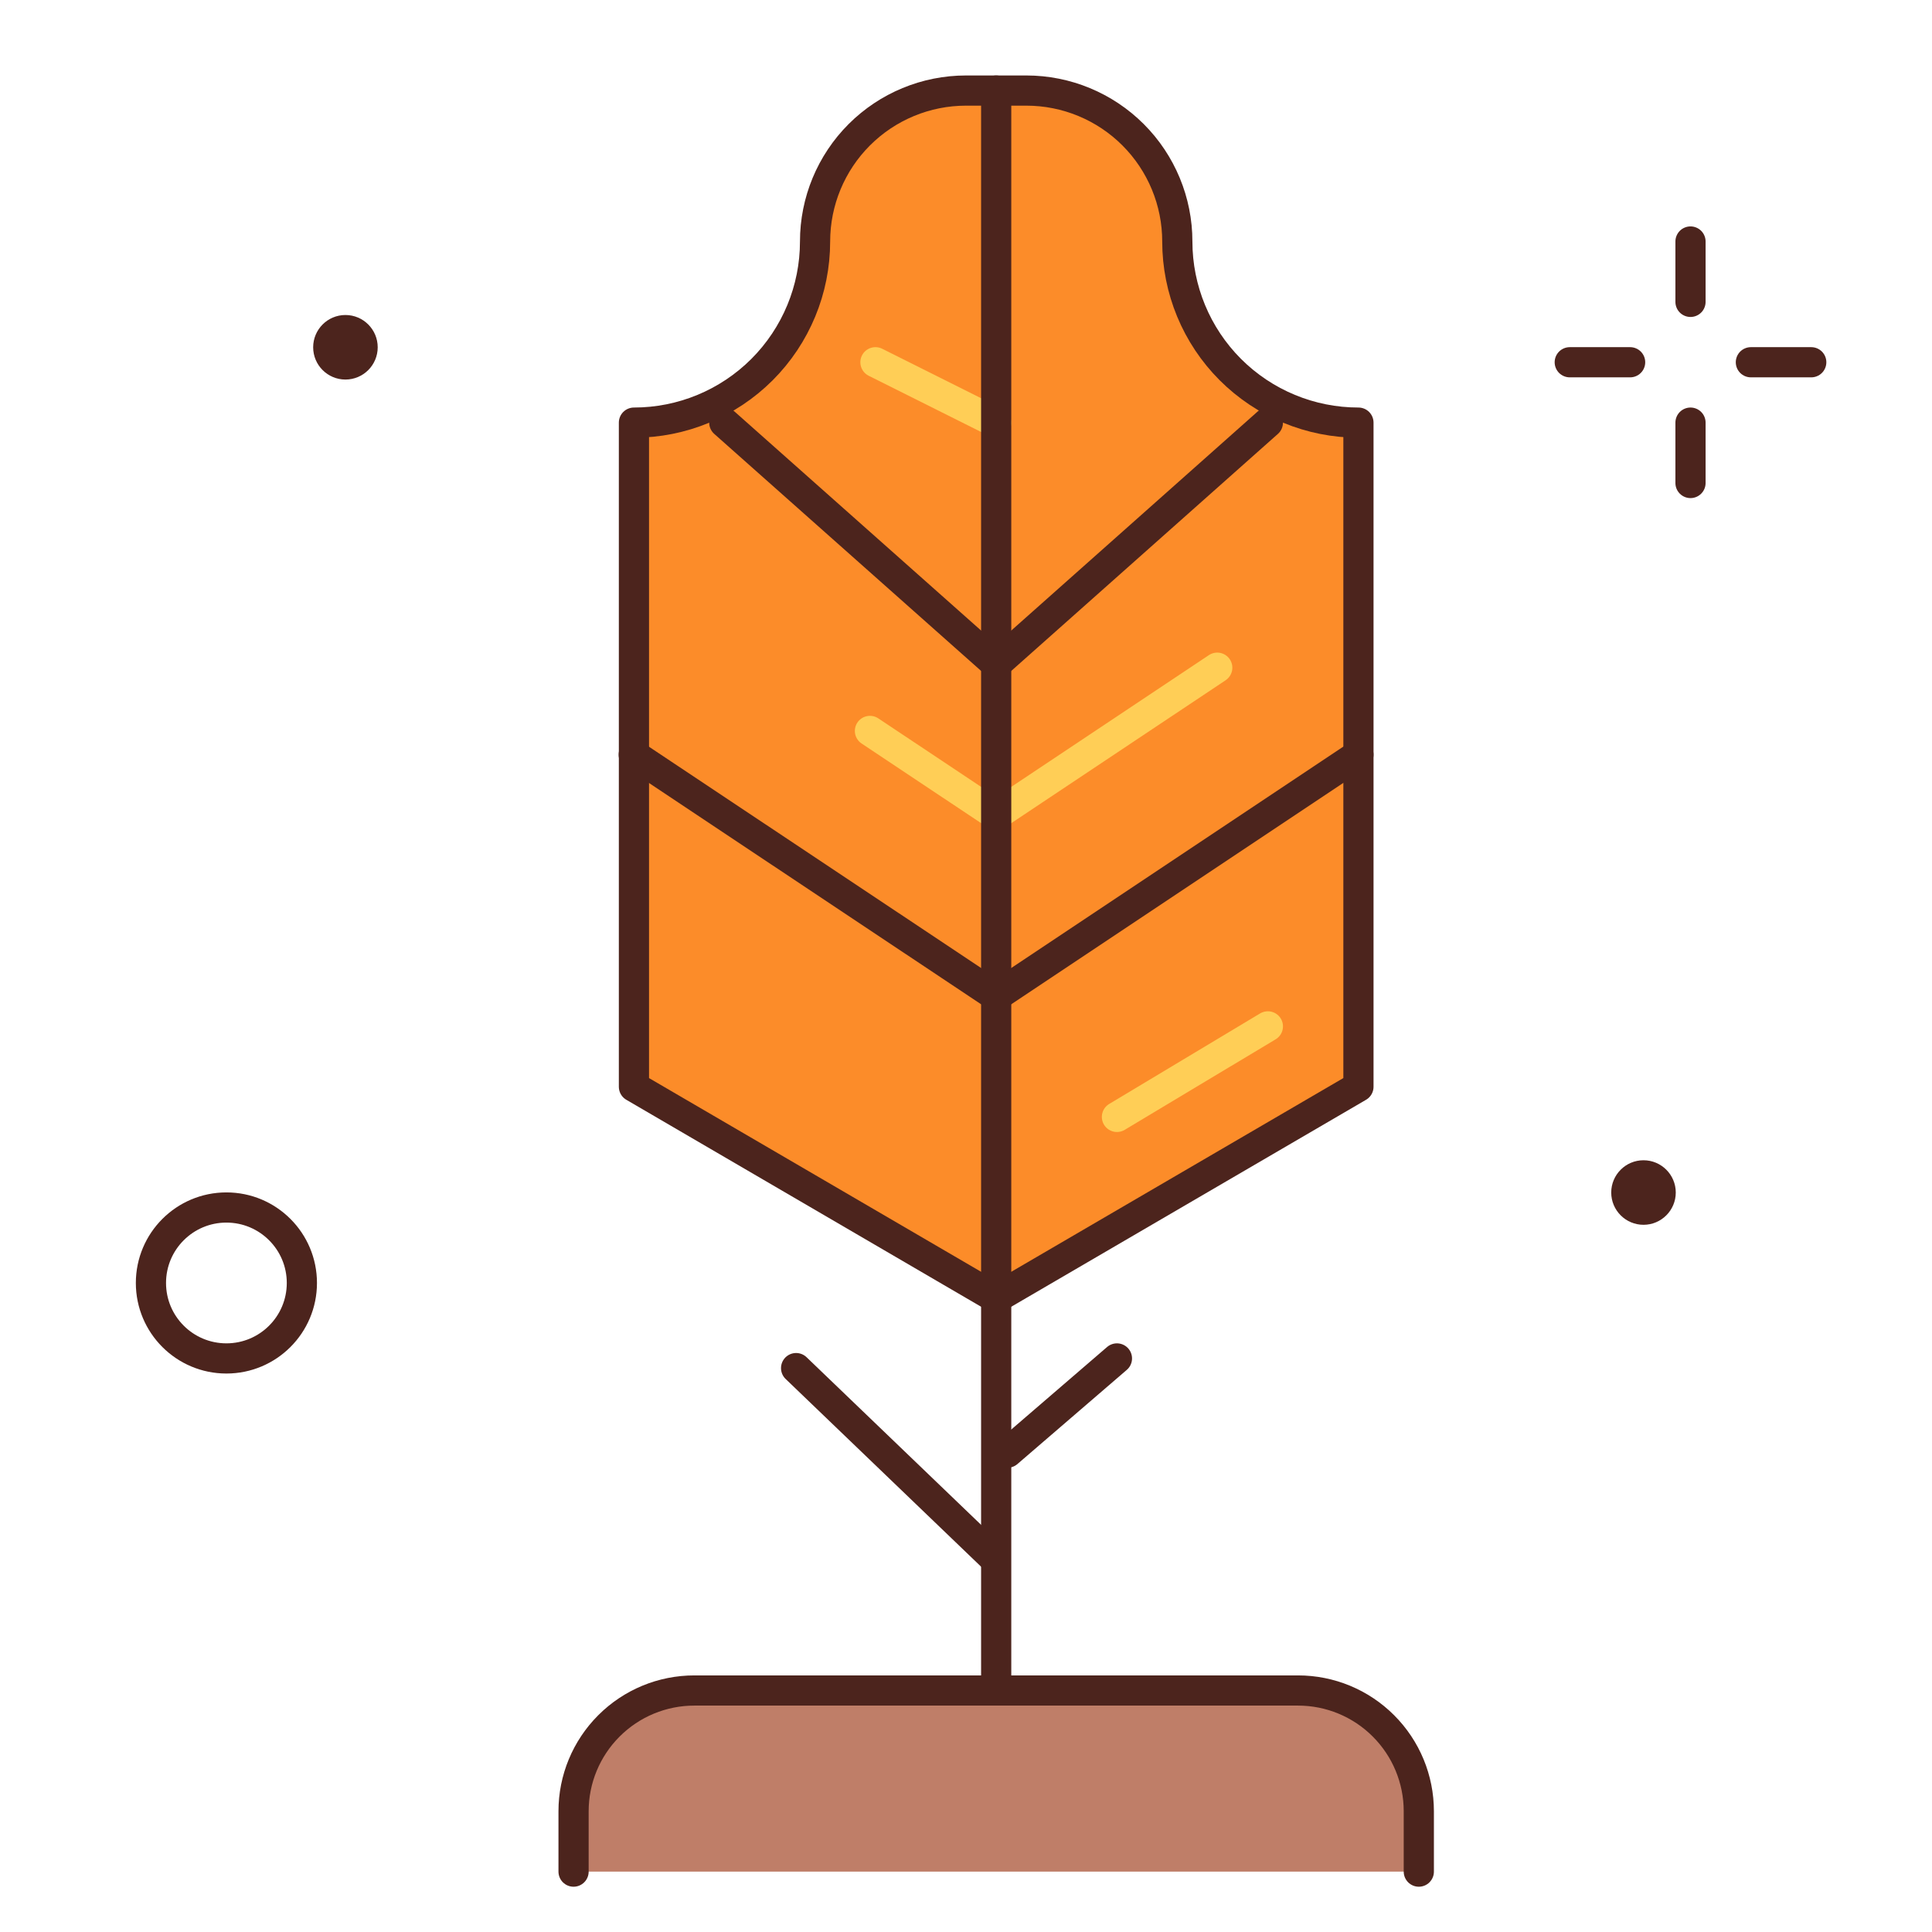 <svg width="64" height="64" viewBox="0 0 64 64" fill="none" xmlns="http://www.w3.org/2000/svg">
<path d="M47 62V60C47 58.939 46.579 57.922 45.828 57.172C45.078 56.421 44.061 56 43 56H23C21.939 56 20.922 56.421 20.172 57.172C19.421 57.922 19 58.939 19 60V62" fill="#BF7E68"/>
<path d="M47 62V60C47 58.939 46.579 57.922 45.828 57.172C45.078 56.421 44.061 56 43 56H23C21.939 56 20.922 56.421 20.172 57.172C19.421 57.922 19 58.939 19 60V62" stroke="#4C241D" stroke-linecap="round" stroke-linejoin="round"/>
<path d="M39 8C39 6.674 38.473 5.402 37.535 4.464C36.598 3.527 35.326 3 34 3H32C30.674 3 29.402 3.527 28.465 4.464C27.527 5.402 27 6.674 27 8C27 9.591 26.368 11.117 25.243 12.243C24.117 13.368 22.591 14 21 14V36L33 43L45 36V14C43.409 14 41.883 13.368 40.757 12.243C39.632 11.117 39 9.591 39 8Z" fill="#FC8C29" stroke="#4C241D" stroke-linecap="round" stroke-linejoin="round"/>
<path d="M56 8V10" stroke="#4C241D" stroke-linecap="round" stroke-linejoin="round"/>
<path d="M56 14V16" stroke="#4C241D" stroke-linecap="round" stroke-linejoin="round"/>
<path d="M52 12H54" stroke="#4C241D" stroke-linecap="round" stroke-linejoin="round"/>
<path d="M58 12H60" stroke="#4C241D" stroke-linecap="round" stroke-linejoin="round"/>
<path d="M29 12L33 14" stroke="#FFCE56" stroke-linecap="round" stroke-linejoin="round"/>
<path d="M28.818 24.213L33 27L40.323 22.118" stroke="#FFCE56" stroke-linecap="round" stroke-linejoin="round"/>
<path d="M33 3V56" stroke="#4C241D" stroke-linecap="round" stroke-linejoin="round"/>
<path d="M23.993 14L33 22L42 14" stroke="#4C241D" stroke-linecap="round" stroke-linejoin="round"/>
<path d="M20.993 25L33 33L45 25" stroke="#4C241D" stroke-linecap="round" stroke-linejoin="round"/>
<path d="M33.377 48.12L37 45" stroke="#4C241D" stroke-linecap="round" stroke-linejoin="round"/>
<path d="M32.908 51.597L26.372 45.32" stroke="#4C241D" stroke-linecap="round" stroke-linejoin="round"/>
<path d="M54.443 40.573C55.033 40.573 55.512 40.094 55.512 39.504C55.512 38.914 55.033 38.435 54.443 38.435C53.853 38.435 53.374 38.914 53.374 39.504C53.374 40.094 53.853 40.573 54.443 40.573Z" fill="#4C241D"/>
<path d="M11.443 12.573C12.033 12.573 12.512 12.094 12.512 11.504C12.512 10.914 12.033 10.435 11.443 10.435C10.853 10.435 10.374 10.914 10.374 11.504C10.374 12.094 10.853 12.573 11.443 12.573Z" fill="#4C241D"/>
<path d="M7.5 45C8.881 45 10 43.881 10 42.5C10 41.119 8.881 40 7.5 40C6.119 40 5 41.119 5 42.5C5 43.881 6.119 45 7.5 45Z" stroke="#4C241D" stroke-linecap="round" stroke-linejoin="round"/>
<path d="M37 36.999L42 34" stroke="#FFCE56" stroke-linecap="round" stroke-linejoin="round"/>
</svg>
